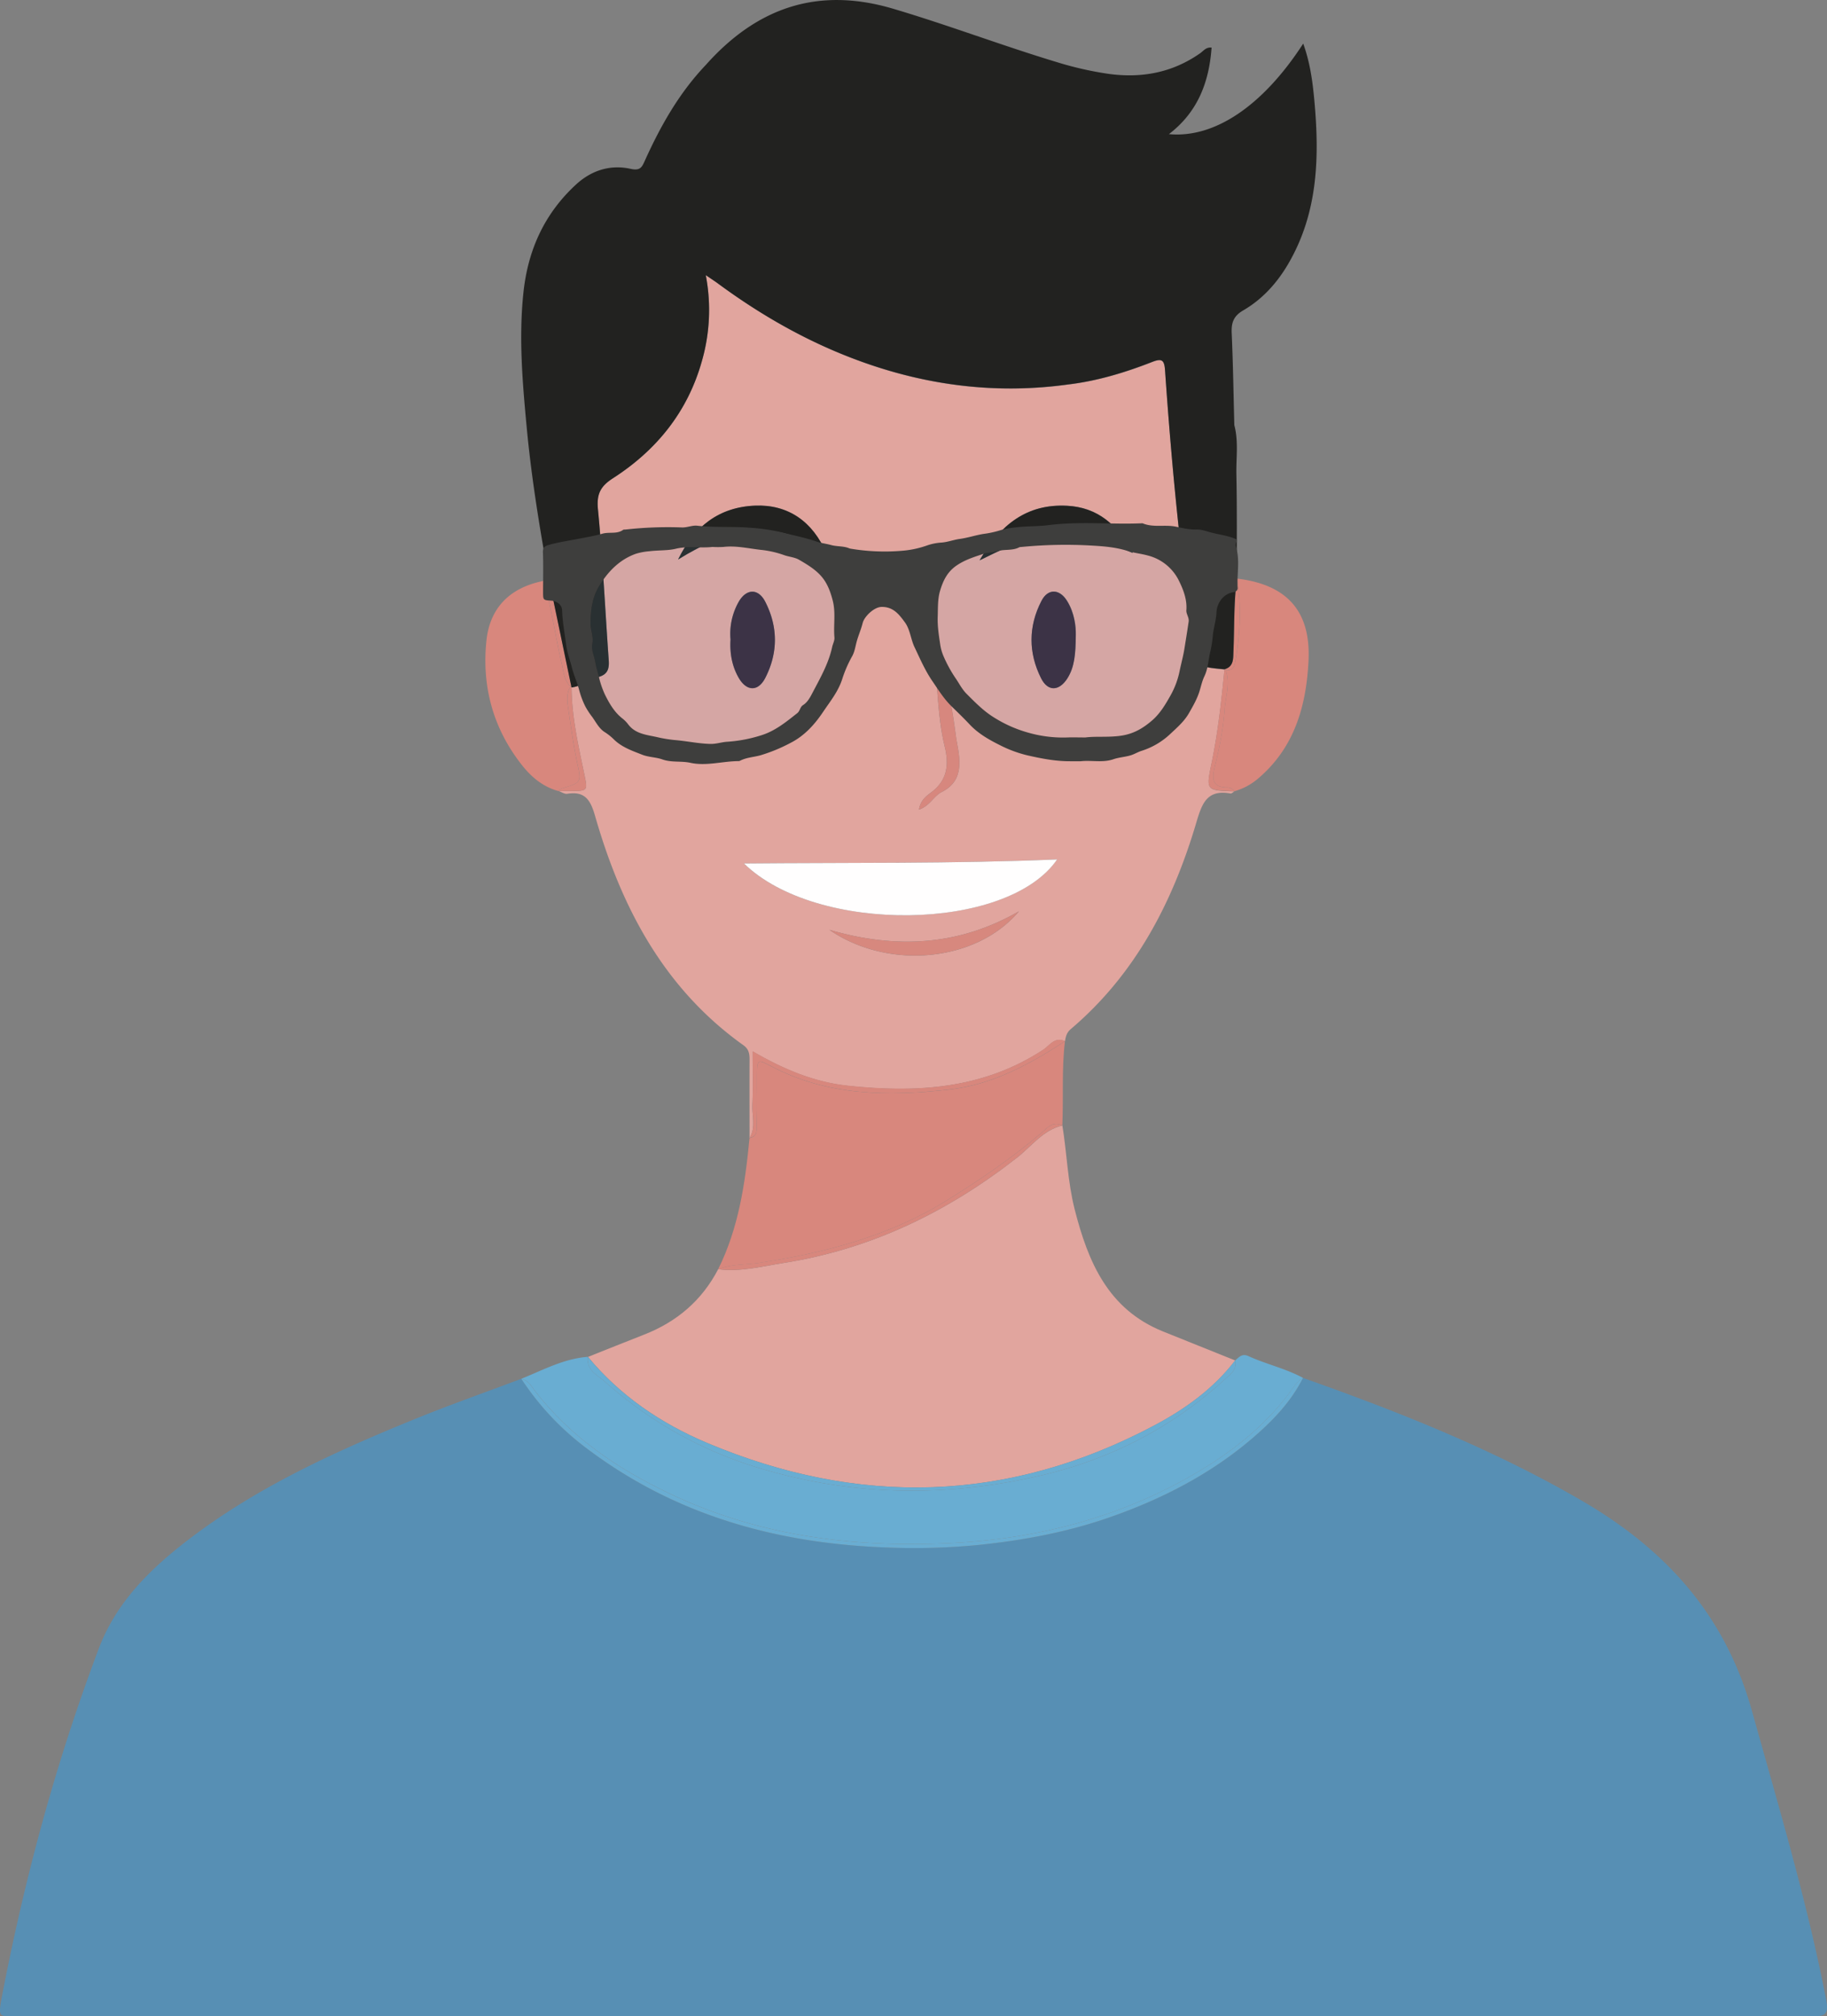 <svg id="Capa_1" data-name="Capa 1" xmlns="http://www.w3.org/2000/svg" viewBox="0 0 1063.22 1172.7"><rect x="0" y="0" width="1063.22" height="1172.7" fill="#808080" stroke="none"/><defs><style>.cls-1{fill:#fff;}.cls-2{fill:#578fb4;}.cls-3{fill:#e1a59e;}.cls-11,.cls-4{fill:#69add2;}.cls-5{fill:#d8877d;}.cls-6{fill:#fffefe;}.cls-7{fill:#372636;}.cls-8{fill:#222220;}.cls-9{fill:#d7887e;}.cls-10{fill:#d7877e;}.cls-11{opacity:0.1;}.cls-12{fill:#3e3e3d;}</style></defs><title>7</title><path class="cls-1" d="M447.65,175.66l.08-.06.31-.16-.48-.33Z" transform="translate(-36.8 -15.08)"/><path class="cls-2" d="M1056.38,1010.26c-15.62-56-50.22-93.89-98.69-122.16-51.53-30-106.62-51.83-162.62-71.62h0c-7,14-17.65,25-29.27,34.95-24.8,21.28-53.56,35.88-84.17,46.46-24.45,8.45-49.86,13.13-75.73,15.78a388.07,388.07,0,0,1-54.3,1.39c-62.82-2.43-121.33-18.62-172.39-56.86a160,160,0,0,1-39-41.22h0c-20.95,7.89-42.1,15.31-62.82,23.77-46.34,18.91-91.8,39.62-131.77,70.44C123.78,928,104.38,947.26,94.4,973.62c-24.91,65.81-43.21,133.49-56.47,202.58-2.58,13.45-1.36,11.44,10.16,11.44q302.27,0,604.54,0,219.09,0,438.18.13c7.52,0,10.5-.41,8.7-9.72C1088.51,1121.23,1071.9,1065.94,1056.38,1010.26Z" transform="translate(-36.8 -15.08)"/><path class="cls-3" d="M474.67,657.58c.47-9.92.13-19.87.13-31,17.78,10.32,35.7,17.9,55.39,20,40,4.23,78.78,2,113.81-21,3.61-2.38,6.69-7.74,12.57-4.86.42-2.69.94-5.06,3.34-7.09,37.57-31.86,59.26-73.6,73-119.86,3.28-11.06,6.06-19.7,19.93-17.2.69.12,1.57-.77,2.36-1.19h0c-16.62-.51-16.63-.51-13.31-16.54,3.73-18,5.7-36.16,7.49-54.39-16.34-1.54-16.19-1.56-18.47-17.3-7.51-52-12.46-104.23-16.08-156.61-.43-6.13-1.91-7.06-7.58-4.84-15.74,6.15-31.89,11-48.76,13.06h0c-41.86,5.78-82.47.66-122-13.88C507,214,480,198.65,454.75,180.05c-1.8-1.33-3.7-2.56-6.71-4.61l-.31.16-.08.06a107.31,107.31,0,0,1-2.46,49.76c-8.3,29.3-26.34,51.53-51.61,67.78-7.36,4.74-9.64,9.21-8.78,18.15,2.82,29.18,4.18,58.51,6.28,87.76.35,4.84-.61,8.16-5.74,9.65-5.46,1.59-10.08,5.46-15.92,6.14h0c.15,17,3.86,33.39,7.3,49.86,2.18,10.45,2.37,10.4-8.45,10.36-2.12,0-4.23,0-6.35.06h0c1.68.56,3.48,1.82,5,1.57,10.13-1.62,13.47,3.43,16.11,12.65C398.29,542.57,423,589.89,469.44,623c3.27,2.32,3.58,5.18,3.56,8.62-.06,15.13,0,30.26,0,45.39h0C476.77,670.81,474.36,664,474.67,657.58Zm44.8-101.71c39.44,11.45,75.77,9.07,110.28-10.75C604.63,575,553.18,579.23,519.47,555.87ZM658,409.59c-4.76,7.52-11.34,7.84-15.27,0-7.51-14.88-7.48-30.29.22-45.13,3.73-7.18,10.4-7,14.77-.09,4.5,7.13,5.26,15.25,5.17,19.94C662.75,395.47,662.14,403,658,409.59Zm-.26-100.36c17.93.91,29.64,11.12,38.34,27.5-38-17.38-42-19-89.19,4.25C619,320,634.55,308.07,657.69,309.23ZM578.78,475.89c9.42-7.08,10.34-16.14,7.79-26.64-4.23-17.35-4-35.26-6.19-52.86-.29-2.28.21-4.66.34-7,6.57,17.64,10,35.52,12.34,53.64.35,2.68.93,5.33,1.35,8,1.61,10.12,1.18,19.31-9.66,24.74-4.59,2.3-6.83,8.08-13.16,10.19C572.48,480.43,575.93,478,578.78,475.89ZM431.41,340.52c9.33-19.14,23.66-30.5,44.9-31.34,18.88-.75,33.44,8.93,41.49,28C488,315.15,459.61,323,431.41,340.52ZM466.51,409c-3.77-6.72-5.06-14.08-4.58-22a37.73,37.73,0,0,1,4.53-21.52c4.45-8.12,11.55-8.51,15.7-.4,7.44,14.54,7.47,29.7,0,44.25C477.93,417.59,471.09,417.21,466.51,409Zm3.2,108.23c61.46-.58,121.52.23,182.27-2.34C623.06,557.11,512,558.57,469.71,517.27Z" transform="translate(-36.8 -15.08)"/><path class="cls-3" d="M448.19,854.24c88.18,37.15,175.37,35,260.41-10.15,17.86-9.48,34.41-21.33,47-37.76q-21-8.43-42-16.87c-32-12.88-43.6-40.48-51.37-70.89-4.1-16.05-4.53-32.64-7.18-48.9-11.22,2.65-17.93,12.08-26.26,18.61-40.48,31.69-85.16,53.4-136.15,61.38-12.55,2-25,5.26-37.9,3.61h0c-9.47,18.19-24.05,30.57-43,38-10.93,4.28-21.83,8.64-32.74,13C397.69,826.91,421.58,843,448.19,854.24Z" transform="translate(-36.8 -15.08)"/><path class="cls-4" d="M348.69,824.77c21.29,27.1,49,45.49,79.84,59.92,51.81,24.26,106.82,30.69,163,27.77,50.78-2.64,99.17-15.47,143.25-41.82,20.38-12.19,38.71-26.91,53-46.24,2.13-2.89,4-6.13,7.33-7.92C785,811,773.7,808.54,763.34,803.81c-3.81-1.74-5.52.67-7.76,2.52h0c1.28,5.58-3,8.25-6.21,11.18-30.64,27.92-66.55,46.34-106.65,55.68-53.94,12.55-108,12.15-161.44-3.51a237.32,237.32,0,0,1-92.23-50.84c-4.31-3.85-11.19-6.71-10.1-14.61-14,1-26.1,7.67-38.74,12.75h0C344.53,817.94,346.33,821.77,348.69,824.77Z" transform="translate(-36.8 -15.08)"/><path class="cls-4" d="M379.21,858.2c51.06,38.24,109.57,54.43,172.39,56.86a388.07,388.07,0,0,0,54.3-1.39c25.87-2.65,51.28-7.33,75.73-15.78,30.61-10.58,59.37-25.18,84.17-46.46,11.62-10,22.29-21,29.27-34.95h0c-3.36,1.79-5.2,5-7.33,7.92-14.24,19.33-32.57,34.05-53,46.24-44.08,26.35-92.47,39.18-143.25,41.82-56.19,2.92-111.2-3.51-163-27.77-30.81-14.43-58.55-32.82-79.84-59.92-2.36-3-4.16-6.83-8.48-7.79A160,160,0,0,0,379.21,858.2Z" transform="translate(-36.8 -15.08)"/><path class="cls-4" d="M389.05,818.84a237.32,237.32,0,0,0,92.23,50.84c53.41,15.66,107.5,16.06,161.44,3.51,40.1-9.34,76-27.76,106.65-55.68,3.21-2.93,7.49-5.6,6.21-11.18h0c-12.57,16.43-29.12,28.28-47,37.76-85,45.15-172.23,47.3-260.41,10.15-26.61-11.22-50.5-27.33-69.24-50C377.86,812.13,384.74,815,389.05,818.84Z" transform="translate(-36.8 -15.08)"/><path class="cls-5" d="M588,713.12c19-11.8,37.49-24.33,54.55-38.87,3.51-3,6.72-7.41,12.47-4.58.72-16.35-.45-32.75,1.54-49h0c-20.67,13.58-42.29,25.26-67.27,28.1-35.57,4-70.77,3.8-103.68-13.53-8.05-4.23-8.2-4-8.27,5.08-.06,9.39.21,18.78-.14,28.16-.13,3.26.9,7.56-4.23,8.54h0c-2.49,26.3-6.3,52.27-18.26,76.3,7.71-3.15,16-2.52,24-3.74C517.3,743.66,554.56,733.93,588,713.12Z" transform="translate(-36.8 -15.08)"/><path class="cls-5" d="M477.21,668.43c.35-9.38.08-18.77.14-28.16.07-9.09.22-9.31,8.27-5.08,32.91,17.33,68.11,17.58,103.68,13.53,25-2.84,46.6-14.52,67.27-28.1h0c-5.88-2.88-9,2.48-12.57,4.86-35,23.08-73.83,25.28-113.81,21-19.69-2.08-37.61-9.66-55.39-20,0,11.16.34,21.11-.13,31-.31,6.46,2.1,13.23-1.69,19.39h0C478.11,676,477.08,671.69,477.21,668.43Z" transform="translate(-36.8 -15.08)"/><path class="cls-5" d="M492.62,749.66c51-8,95.67-29.69,136.15-61.38,8.33-6.53,15-16,26.26-18.61-5.75-2.83-9,1.59-12.47,4.58C625.5,688.79,607,701.32,588,713.12c-33.45,20.81-70.71,30.54-109.25,36.41-8,1.22-16.33.59-24,3.74h0C467.62,754.92,480.07,751.62,492.62,749.66Z" transform="translate(-36.8 -15.08)"/><path class="cls-5" d="M755.47,401.09c-.44,2.4-2.37,4.53-5.46,3.49,3,7.88-.08,15.82-.61,23.65-.75,11.15-3.07,22.15-5.72,33-1.73,7.11-1.21,11.94,7.7,11.84a4.82,4.82,0,0,1,3.8,2.2,36.38,36.38,0,0,0,13.53-7.18c21.39-18,28.31-42.43,29.58-68.76,1.4-28.94-12.71-44.34-41.71-47.74h0C759.49,368.17,758.48,384.68,755.47,401.09Z" transform="translate(-36.8 -15.08)"/><path class="cls-5" d="M751.38,473.08c-8.91.1-9.43-4.73-7.7-11.84,2.65-10.86,5-21.86,5.72-33,.53-7.83,3.59-15.77.61-23.65a5.61,5.61,0,0,1-.65-.23c-1.79,18.23-3.76,36.43-7.49,54.39-3.32,16-3.31,16,13.31,16.54h0A4.82,4.82,0,0,0,751.38,473.08Z" transform="translate(-36.8 -15.08)"/><path class="cls-5" d="M749.85,404.19l.16.39c3.09,1,5-1.09,5.46-3.49,3-16.41,4-32.92,1.11-49.49-1.81,14.11-1.36,28.31-2,42.47C754.46,397.88,754.86,402.58,749.85,404.19Z" transform="translate(-36.8 -15.08)"/><path class="cls-5" d="M749.85,404.19a4,4,0,0,1-.49.16,5.61,5.61,0,0,0,.65.23Z" transform="translate(-36.8 -15.08)"/><path class="cls-5" d="M364,473.56c11.1-3.35,11.12-3.35,8.73-14.64-2.32-10.92-3.79-22-5.43-33-.54-3.6-.74-7.21,1-10.63.22-.28.46-.51.7-.77-4-3.59-4.25-8.81-5.34-13.53-3.07-13.24-5.14-26.69-8.27-39.92a14.63,14.63,0,0,1,.74-9.74,21.37,21.37,0,0,1-4.07,1.83c-18.69,4-30.16,15.53-32.16,34.35-2.85,26.82,3.89,51.5,20.87,72.84,5.49,6.9,12.27,12.49,21.13,14.85A4.88,4.88,0,0,1,364,473.56Z" transform="translate(-36.8 -15.08)"/><path class="cls-5" d="M368.27,475.12c10.82,0,10.63.09,8.45-10.36-3.44-16.47-7.15-32.91-7.3-49.86h0c-.15-.13-.26-.27-.4-.4-.24.26-.48.49-.7.77-1.72,3.42-1.52,7-1,10.63,1.64,11,3.11,22.1,5.43,33,2.39,11.29,2.37,11.29-8.73,14.64a4.88,4.88,0,0,0-2.12,1.62h0C364,475.16,366.15,475.11,368.27,475.12Z" transform="translate(-36.8 -15.08)"/><path class="cls-5" d="M355.41,361.05c3.13,13.23,5.2,26.68,8.27,39.92,1.09,4.72,1.34,9.94,5.34,13.53l.26-.28q-6.57-31.46-13.13-62.91A14.63,14.63,0,0,0,355.41,361.05Z" transform="translate(-36.8 -15.08)"/><path class="cls-5" d="M369,414.5c.14.13.25.27.4.4-.05-.23-.1-.46-.14-.68Z" transform="translate(-36.8 -15.08)"/><path class="cls-6" d="M652,514.93c-60.75,2.57-120.81,1.76-182.27,2.34C512,558.57,623.06,557.11,652,514.93Z" transform="translate(-36.8 -15.08)"/><path class="cls-7" d="M482.16,409.36c7.47-14.55,7.44-29.71,0-44.25-4.15-8.11-11.25-7.72-15.7.4A37.73,37.73,0,0,0,461.93,387c-.48,7.93.81,15.29,4.58,22C471.09,417.21,477.93,417.59,482.16,409.36Z" transform="translate(-36.8 -15.08)"/><path class="cls-7" d="M642.9,364.5c-7.7,14.84-7.73,30.25-.22,45.13,3.93,7.8,10.51,7.48,15.27,0,4.19-6.62,4.8-14.12,4.89-25.24.09-4.69-.67-12.81-5.17-19.94C653.3,357.48,646.63,357.32,642.9,364.5Z" transform="translate(-36.8 -15.08)"/><path class="cls-8" d="M696,336.73c-8.7-16.38-20.41-26.59-38.34-27.5C634.55,308.07,619,320,606.84,341,654,317.76,658.05,319.35,696,336.73Z" transform="translate(-36.8 -15.08)"/><path class="cls-8" d="M517.8,337.15c-8-19-22.61-28.72-41.49-28-21.24.84-35.57,12.2-44.9,31.34C459.61,323,488,315.15,517.8,337.15Z" transform="translate(-36.8 -15.08)"/><path class="cls-9" d="M519.47,555.87c33.71,23.36,85.16,19.09,110.28-10.75C595.24,564.94,558.91,567.32,519.47,555.87Z" transform="translate(-36.8 -15.08)"/><path class="cls-10" d="M584.75,475.76c10.84-5.43,11.27-14.62,9.66-24.74-.42-2.66-1-5.31-1.35-8-2.34-18.12-5.77-36-12.34-53.64-.13,2.34-.63,4.72-.34,7,2.22,17.6,2,35.51,6.19,52.86,2.55,10.5,1.63,19.56-7.79,26.64-2.85,2.15-6.3,4.54-7.19,10.06C577.92,483.84,580.16,478.06,584.75,475.76Z" transform="translate(-36.8 -15.08)"/><path class="cls-8" d="M801.66,73.29c-1-10.91-2.48-21.85-6.46-32.86-23.47,36.23-51.62,55.18-78.15,52.66,16.79-12.81,23.39-30.24,24.83-50.33-3.3-.36-4.77,2-6.65,3.29C719,57.43,701,60.71,681.63,58a198.31,198.31,0,0,1-29.18-6.6c-32.15-9.68-63.54-21.65-95.76-31.2C512.58,7.09,477.09,19.63,447.41,53,432,69.21,421.2,88.32,412.09,108.49c-1.7,3.77-2.66,6.05-8.3,4.79-11.82-2.63-22.82.87-31.82,9.16-18.34,16.92-27.94,38-30.56,62.8-2.82,26.63-.49,53,2,79.43,2.77,29.07,7.51,57.9,12.71,86.64q6.56,31.45,13.13,62.91c0,.22.09.45.14.68h0c5.84-.68,10.46-4.55,15.92-6.14,5.13-1.49,6.09-4.81,5.74-9.65-2.1-29.25-3.46-58.58-6.28-87.76-.86-8.94,1.42-13.41,8.78-18.15,25.27-16.25,43.31-38.48,51.61-67.78a107.31,107.31,0,0,0,2.46-49.76l-.09-.55.48.33c3,2.05,4.91,3.28,6.71,4.61C480,198.65,507,214,536.45,224.78c39.55,14.54,80.16,19.66,122,13.88h0c16.87-2,33-6.91,48.76-13.06,5.67-2.22,7.15-1.29,7.58,4.84,3.62,52.38,8.57,104.63,16.08,156.61,2.28,15.74,2.13,15.76,18.47,17.3a4,4,0,0,0,.49-.16c5-1.61,4.61-6.31,4.77-10.12.6-14.16.15-28.36,2-42.47h0l-.07-.07h0c0-20.18.19-40.36-.22-60.53-.2-9.54,1.32-19.19-1.2-28.65h0c-.47-17.85-.73-35.72-1.53-53.56-.26-6,1.07-9.91,6.72-13.19,11.17-6.49,19.7-15.95,26.23-27.13C803.91,138.71,804.7,106.25,801.66,73.29Z" transform="translate(-36.8 -15.08)"/><path class="cls-11" d="M727.19,369.94c.48-6.29-1.81-12-4.4-17.27A27.71,27.71,0,0,0,705,338.21c-4-1.13-8.15-1.5-12-2.71-6.83-2.17-13.91-2.72-20.79-3.12a264.53,264.53,0,0,0-41.26.84,2.45,2.45,0,0,0-.91.14c-4.06,2.17-8.71,1-13,2.35-2.49.79-5.56.7-7.94,1.5-5.36,1.79-10.79,3.45-15.69,6.84-5.45,3.77-7.86,9.06-9.54,14.74-1.41,4.78-1.17,9.94-1.34,15-.19,5.42.65,10.71,1.43,15.94a27.06,27.06,0,0,0,2,7.09,76.49,76.49,0,0,0,6.78,12.43c2.18,3.11,3.87,6.63,6.58,9.34,5,4.94,9.77,9.92,15.87,13.7a75.1,75.1,0,0,0,20.39,9A73.36,73.36,0,0,0,658,443.94c3.06-.16,6.14,0,10.46,0,6-.74,13.24.1,20.6-1s12.84-4.3,18.08-8.78c4.75-4.06,7.87-9.4,10.9-14.74a48.64,48.64,0,0,0,5.22-14c.91-4.39,2.11-8.71,2.83-13.16.84-5.21,1.68-10.42,2.45-15.64C728.9,374.15,727,372.18,727.19,369.94Z" transform="translate(-36.8 -15.08)"/><path class="cls-11" d="M521.38,364.35c-1.27-5-3-9.67-6.12-13.48-3.56-4.38-8.56-7.37-13.44-10.21-2.66-1.54-6-1.71-8.84-2.76a58.57,58.57,0,0,0-13.68-3.06c-7.09-.8-14.21-2.52-21.48-1.67a55.48,55.48,0,0,1-6.45,0c-7,.82-14.09-.68-21.26,1.05-4.85,1.17-10.22.8-15.36,1.45a37.62,37.62,0,0,0-8,1.5c-9.43,3.38-16.13,10.28-21.26,18.69-4,6.64-5,14.06-5.06,21.71,0,4,1.86,7.74,1.07,11.73s1.19,7.32,1.74,11c.38,2.44,1.28,5.19,1.91,7.74a52.48,52.48,0,0,0,3.67,11c2.55,5.12,5.43,10.18,10.12,13.86a19,19,0,0,1,3.44,3.5c4.22,5.58,10.78,6,16.74,7.37a77.21,77.21,0,0,0,10.36,1.72c6.9.56,13.72,2.08,20.71,2.25,3.42.08,6.6-1.09,9.88-1.26a83.2,83.2,0,0,0,19.4-3.66c8.33-2.45,14.72-7.77,21.3-13,1.6-1.26,1.57-3.55,3.32-4.65,2.6-1.63,4.08-4.42,5.36-6.86,4.55-8.67,9.51-17.24,11.61-26.95.4-1.87,1.47-3.72,1.3-5.5C521.73,378.72,523.24,371.52,521.38,364.35Z" transform="translate(-36.8 -15.08)"/><path class="cls-12" d="M756,332.92a3.5,3.5,0,0,1,.2-2.38c.86-1.74-.1-1.93-1.46-2.45-4.23-1.61-8.74-2.13-13.08-3.28-2.7-.71-5.52-1.84-8.47-1.76-4.08.12-8.16-.82-12-1.63-6.5-1.39-13.24.67-19.49-2-18.22.8-36.47-1.25-54.72,1.08-6.47.83-13.18.5-19.72,1.39a45.12,45.12,0,0,0-8.57,1.67,57.77,57.77,0,0,1-9.62,2.06c-4.65.76-9.11,2.28-13.8,2.91-3.5.48-6.92,1.84-10.58,2.11a31.79,31.79,0,0,0-8.23,1.62,56.3,56.3,0,0,1-14,3.09,120.11,120.11,0,0,1-30.75-1.17,3.89,3.89,0,0,1-.88-.27c-3.29-1.31-6.88-.89-10.32-1.82-2.72-.75-5.8-1.12-8.43-2-6.65-2.32-13.54-3.62-20.3-5.37A110.65,110.65,0,0,0,473.07,322c-10.12-.83-20.34,0-30.5-1.16-2.89-.34-5.87,1.14-9,1a223.51,223.51,0,0,0-32.92,1.24c-.4,0-.91-.05-1.2.15-3.61,2.65-8,1.1-12.05,2.24-4.5,1.28-9.37,2.11-14.06,3-5.57,1.09-11.23,1.89-16.72,3.41-2.17.6-4,1.23-3.87,4.36.28,7.67.1,15.36.09,23,0,4.9,0,4.9,4.86,5.2,3.17.19,6.14,2.53,6.22,5.49.18,6.84,1.51,13.51,2.36,20.25.58,4.52,2.2,8.66,3.28,13,1.16,4.64,3.22,9,4.4,13.63a48.34,48.34,0,0,0,3.46,9.12,45.45,45.45,0,0,0,4.12,6.27c2.21,3.13,4,6.77,7.34,8.79a32,32,0,0,1,5.43,4.4c4.61,4.39,10.49,6.38,16.22,8.64,3.76,1.48,8,1.41,11.66,2.71,5.43,1.93,11,.82,16.42,2,9.14,2,18.55-.91,27.88-1a2.2,2.2,0,0,0,.89-.16c3.79-2,8.1-2.12,12.12-3.26A95.49,95.49,0,0,0,497.14,447c8-4.13,13.88-10.73,18.71-17.94,4.08-6.08,8.81-11.8,11.13-19.18a71.82,71.82,0,0,1,5.76-13.19c1.56-2.81,1.89-6.08,2.8-9.13,1-3.39,2.42-6.68,3.29-10.13.94-3.75,6.53-9.23,10.89-9.35,6.89-.19,10.32,4.38,13.65,8.91,3.09,4.21,3.41,9.8,5.61,14.42,3.2,6.71,6.14,13.59,10.41,19.81,3.48,5.06,6.68,10.28,11.11,14.61,3.59,3.51,7.21,7,10.65,10.66,5,5.33,11.39,8.92,17.69,12.05a72.16,72.16,0,0,0,15.78,5.84c8.29,1.9,16.52,3.48,25,3.44h6.15c6.33-.7,12.74,1,19.09-1.2,3.13-1.07,6.6-1.25,9.87-2.22,2.28-.68,4.22-1.94,6.42-2.63A43.29,43.29,0,0,0,718,441.8c4-3.73,8.1-7.3,10.81-12.12,2.27-4,4.61-8,6-12.48.92-2.94,1.55-6,2.88-8.78,2-4.14,2.23-8.64,3.14-13a73.05,73.05,0,0,0,1.71-10c.33-4.72,2-9.32,2.18-14.14.26-5.51,4-10.84,9.84-11.77,1.58-.25,2.6-1.14,2.49-2.59C756.52,348.92,758.56,340.82,756,332.92ZM521.08,391.37c-2.1,9.71-7.06,18.28-11.61,26.95-1.28,2.44-2.76,5.23-5.36,6.86-1.75,1.1-1.72,3.39-3.32,4.65-6.58,5.19-13,10.51-21.3,13a83.2,83.2,0,0,1-19.4,3.66c-3.28.17-6.46,1.34-9.88,1.26-7-.17-13.81-1.69-20.71-2.25a77.21,77.21,0,0,1-10.36-1.72c-6-1.34-12.52-1.79-16.74-7.37a19,19,0,0,0-3.44-3.5c-4.69-3.68-7.57-8.74-10.12-13.86a52.48,52.48,0,0,1-3.67-11c-.63-2.55-1.53-5.3-1.91-7.74-.55-3.63-2.51-7.1-1.74-11s-1.1-7.75-1.07-11.73c.06-7.65,1-15.07,5.06-21.71,5.13-8.41,11.83-15.31,21.26-18.69a37.62,37.62,0,0,1,8-1.5c5.14-.65,10.51-.28,15.36-1.45,7.17-1.73,14.22-.23,21.26-1.05a55.48,55.48,0,0,0,6.45,0c7.27-.85,14.39.87,21.48,1.67A58.57,58.57,0,0,1,493,337.9c2.83,1.05,6.18,1.22,8.84,2.76,4.88,2.84,9.88,5.83,13.44,10.21,3.11,3.81,4.85,8.53,6.12,13.48,1.86,7.17.35,14.37,1,21.52C522.55,387.65,521.48,389.5,521.08,391.37Zm207.45-14.7c-.77,5.22-1.61,10.43-2.45,15.64-.72,4.45-1.92,8.77-2.83,13.16a48.64,48.64,0,0,1-5.22,14c-3,5.34-6.15,10.68-10.9,14.74-5.24,4.48-10.69,7.73-18.08,8.78s-14.6.21-20.6,1c-4.32,0-7.4-.13-10.46,0a73.36,73.36,0,0,1-22.44-2.69,75.1,75.1,0,0,1-20.39-9c-6.1-3.78-10.91-8.76-15.87-13.7-2.71-2.71-4.4-6.23-6.58-9.34a76.49,76.49,0,0,1-6.78-12.43,27.06,27.06,0,0,1-2-7.09c-.78-5.23-1.62-10.52-1.43-15.94.17-5-.07-10.2,1.34-15,1.68-5.68,4.09-11,9.54-14.74,4.9-3.39,10.33-5.05,15.69-6.84,2.38-.8,5.45-.71,7.94-1.5,4.27-1.37,8.92-.18,13-2.35a2.45,2.45,0,0,1,.91-.14,264.53,264.53,0,0,1,41.26-.84c6.88.4,14,.95,20.79,3.12,3.83,1.21,8,1.58,12,2.71a27.71,27.71,0,0,1,17.83,14.46c2.59,5.23,4.88,11,4.4,17.27C727,372.18,728.9,374.15,728.53,376.67Z" transform="translate(-36.8 -15.08)"/></svg>